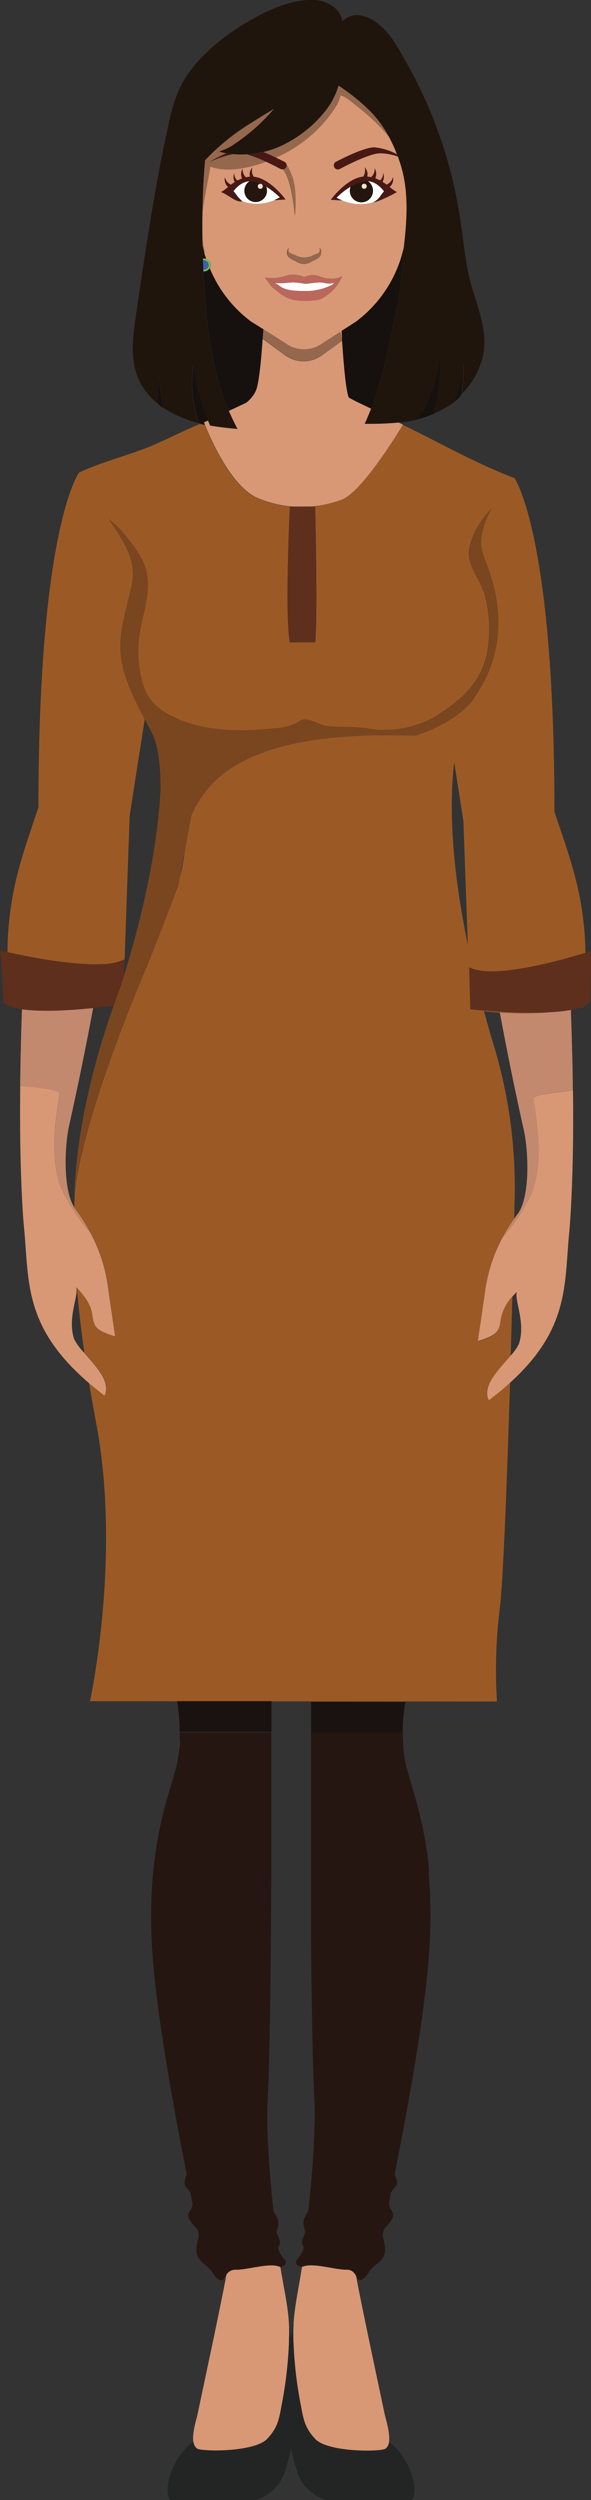 <svg xmlns="http://www.w3.org/2000/svg" viewBox="0 0 145.86 616.12"><rect x="0" y="0" width="145.86" height="616.12" fill="#333333" stroke="none"/><defs><style>.cls-1{fill:none;}.cls-2{fill:#9b5a25;}.cls-3{fill:#d89875;}.cls-4{fill:#f69977;}.cls-5{fill:#c3896e;}.cls-6{fill:#232525;}.cls-7{fill:#34516d;}.cls-8{fill:#5e2f1d;}.cls-9{fill:#fff;}.cls-10{fill:#16110e;}.cls-11{fill:#95684e;}.cls-12{fill:#71bf57;}.cls-13{fill:#405eaa;}.cls-14{fill:#23160e;}.cls-15{fill:#481815;}.cls-16{fill:#1f150c;}.cls-17{fill:#bb675c;}.cls-18{fill:#f1dfd0;}.cls-19{fill:#2a4462;}.cls-20{fill:#7a4620;}.cls-21{fill:#261611;}.cls-22{fill:#1a1210;}</style></defs><title>Bandi</title><g id="Layer_2" data-name="Layer 2"><g id="Bandi"><path class="cls-1" d="M28,247.85c-.48.07-1,.13-1.64.2l-3.37.38q-2.72,14.46-5.9,28.84C16,282.41,15.54,293,18.3,297.51c0-1,.07-2.09.11-3.13,0,.45,0,.73,0,.83C18.38,287.74,20.06,270.47,28,247.85Z"/><path class="cls-1" d="M112.1,187.76c-1.14,9.36-1,23.82,3.37,45l-1.1-30.56Z"/><path class="cls-1" d="M39.6,194.9c.19-8-1.18-12.17-1.88-13.76-.65-1.29-1.32-2.57-2-3.85L32,201l-1.23,34.05-.05,1.36-.15,4C37.18,219.08,39.14,203.94,39.6,194.9Z"/><path class="cls-1" d="M121.58,256.72A121.06,121.06,0,0,1,127,294.49c0,1.72-.07,3.69-.11,5.87l0,0c.08-.11.16-.21.23-.32l.2-.28.4-.54c3.11-4.17,2.7-15.39,1.51-20.72-2.16-9.61-4.11-19.26-5.92-28.93-1.5-.1-2.82-.23-3.92-.36C120.1,251.62,120.81,254.13,121.58,256.72Z"/><path class="cls-1" d="M128.08,331.18c1.69-5.2-1.09-10.48-.55-12.75,0,0-.47.44-1.09,1.16-.12,4.62-.25,9.5-.4,14.46A11.52,11.52,0,0,0,128.08,331.18Z"/><path class="cls-1" d="M18.29,330a14.09,14.09,0,0,0,2.5,3.4c-.77-5.38-1.41-10.74-1.85-16l-.1-.1C19.38,319.52,16.6,324.79,18.29,330Z"/><path class="cls-2" d="M120.78,341c1-2.14,3.45-4.78,5.26-6.9.15-5,.28-9.84.4-14.46a11.58,11.58,0,0,0-2.82,5.36c-.42,3.16-.72,4-5.3,5.45l-.39.13s.55-3.5,1.86-12.68a39,39,0,0,1,4.35-13l0,0c.13-.25.26-.47.4-.7s.17-.32.26-.47c.26-.45.52-.88.77-1.29l.08-.13.38-.59.14-.21.33-.49.18-.26.25-.36c0-2.18.08-4.15.11-5.87a121.06,121.06,0,0,0-5.44-37.77c-.77-2.59-1.48-5.1-2.15-7.55,1.1.13,2.42.26,3.92.36a77.8,77.8,0,0,0,13.4-.14,111.25,111.25,0,0,1-13.45-.1c-1.47-.09-2.8-.19-3.91-.28-2-.17-3.34-.32-3.34-.32l-.28-10.31a6.91,6.91,0,0,0,1,.41,15.1,15.1,0,0,0,4.69.58c5.82,0,13.66-1.91,18.85-3.35,1.76-.49,3.21-.93,4.17-1.23-.28-14.92-4.2-24.19-7.67-34.83,0-64-8.56-80.12-9.87-82.21,0,0,0,0,0,0l0,0-.1,0-.08-.13h0l-.09.07-.29-.12h0l-.85-.33.19.07c-9.36-3.7-17.41-8.36-26.36-12.66,0,0-9.7,16.33-15,18.46a28.09,28.09,0,0,1-21-.45c-6.53-2.91-11.67-15-12.83-17.93l-1.24-.29c-3.41,1.47-6.77,3.08-10.15,4.63-6.33,2.91-13.27,4.36-19.65,7.36h0l-.05.07s-.06.09-.09.16c-1.32,2.08-9.88,18.18-9.88,82.21C6,209.66,2,219.12,1.84,234.65c1.05.24,2.48.55,4.16.88,5.35,1.06,13.19,2.33,19,2.08a14.25,14.25,0,0,0,5.75-1.17l.05-1.36L32,201l3.72-23.74c-1.17-2.24-2.32-4.5-3.32-6.8l-.43-1-.3-.78c-.15-.39-.29-.78-.43-1.17l-.24-.71c-.18-.55-.35-1.11-.5-1.67a1.66,1.66,0,0,1-.06-.21,21.82,21.82,0,0,1-.62-3.53c-.58-6.13,1.57-11.41,2.79-17.69a10.14,10.14,0,0,0,.16-1.2c0-.1,0-.19,0-.28,0-.3,0-.59,0-.88,0-.13,0-.26,0-.39s0-.5-.06-.76,0-.27,0-.41l-.12-.72-.09-.41c-.06-.23-.12-.47-.19-.71s-.07-.25-.11-.38-.16-.5-.25-.74l-.12-.34c-.11-.27-.23-.55-.35-.82a2.29,2.29,0,0,0-.1-.23,29.23,29.23,0,0,0-1.7-3.16l-.06-.11-.59-.93-.06-.1c-.72-1.1-1.46-2.18-2.17-3.25l0,0h0a29.12,29.12,0,0,1,3.29,3.08c2.63,3.24,5.51,6.46,6.2,10.71s-.63,8.42-1.47,12.49a28.88,28.88,0,0,0,.43,14.42,12.21,12.21,0,0,0,1.39,3.1c1.74,2.72,4.47,4.35,7.77,5.71,7.32,3,15.81,2.92,23.55,2.08a13.86,13.86,0,0,0,5.78-1.59,3.48,3.48,0,0,1,1.18-.57c1.45-.24,4.22,1.42,5.86,1.63,2.55.31,5.13.12,7.69.33,1.53.12,3.06.34,4.6.58h0a26.06,26.06,0,0,0,14.18-3.14h0c.89-.61,1.83-1.2,2.79-1.86l.13-.09c5-3.51,8.63-7.38,10-13.62a31.92,31.92,0,0,0-.5-14.35c-1-4-4.77-7.48-3.79-11.89a19.18,19.18,0,0,1,3.25-6.95,28.44,28.44,0,0,1,2.17-2.62v0a23.92,23.92,0,0,0-1.42,3.09c-.08.2-.17.4-.24.6a14.87,14.87,0,0,0-.89,3.88,9.15,9.15,0,0,0,.12,2.45c0,.19.09.38.14.57a25,25,0,0,0,.94,2.68c3.47,8.87,4.33,18.17.56,27.12a42.28,42.28,0,0,1-4.39,7.54,26,26,0,0,1-5.65,4.48c-.63.38-1.26.73-1.86,1l0,0A25.42,25.42,0,0,1,103,181.1l-.14.05h0l-.3.1c.69.06,1.38.11,2.07.13-16.23-.61-38.79-.29-50.94,10.5a26.57,26.57,0,0,0-6.5,9.2l-1.57,8.51c-.25,2.1-.62,4.2-1.07,6.29l.56-3.52L44,218.25s-5.89,15.45-7.34,18.87c-15.85,37.44-17.95,53.53-18.23,57.26,0,1-.08,2.09-.11,3.13.11.17.2.34.31.49l.4.54.19.27.24.33.27.39.18.27.33.48a1.64,1.64,0,0,0,.14.22c.13.19.25.39.38.59l.08.13c.25.4.51.83.77,1.28l.27.48c.13.23.26.45.39.7l0,0a38.9,38.9,0,0,1,4.35,13c1.31,9.18,1.86,12.67,1.86,12.67l-.38-.12c-4.59-1.48-4.89-2.29-5.31-5.46-.39-2.94-3.25-5.87-3.81-6.41.44,5.31,1.08,10.67,1.85,16,1.75,2,3.91,4.4,4.8,6.37,1.25,2.72.16,4.15.16,4.15-1.37-1-2.63-2.06-3.81-3.07.56,3.36,1.16,6.72,1.79,10.1,6.21,33-1.56,68.35-1.56,68.35l100.44.08a122.86,122.86,0,0,1,.64-22.45c.86-6.26,1.83-31.44,2.59-56.14-1.56,1.41-3.29,2.85-5.22,4.31C120.62,345.1,119.54,343.68,120.78,341Zm-43-182.69H71.53c-1.29-6.46,0-33.43,0-33.43h6.26C78.45,155.25,77.79,158.26,77.79,158.26Zm34.31,29.5,2.27,14.45,1.1,30.56C111.05,211.58,111,197.12,112.1,187.76Z"/><path class="cls-3" d="M131.73,270.53c-.35.92,3.68,16.11-1.31,25.14a62.17,62.17,0,0,1-3.54,5.74,30.79,30.79,0,0,1-2.74,3.42,39,39,0,0,0-4.35,13c-1.31,9.18-1.86,12.68-1.86,12.68l.39-.13c4.58-1.48,4.88-2.29,5.3-5.45a11.58,11.58,0,0,1,2.82-5.36c.62-.72,1.09-1.16,1.09-1.16-.54,2.27,2.24,7.55.55,12.75a11.52,11.52,0,0,1-2,2.87c-1.81,2.12-4.29,4.76-5.26,6.9-1.24,2.73-.16,4.15-.16,4.15,1.93-1.46,3.66-2.9,5.22-4.31,14.64-13.26,13.36-24.11,14.59-36.86.21-2.25.35-4.5.47-6.74.68-13.23.6-26.51.26-39.75.1,3.76.17,7.51.21,11.27C139.11,269,132,269.76,131.73,270.53Z"/><path class="cls-4" d="M126.66,300.72c.08-.13.17-.24.25-.36l0,0,0,0Z"/><path class="cls-5" d="M123.35,249.53c1.81,9.67,3.76,19.32,5.92,28.93,1.19,5.33,1.6,16.55-1.51,20.72l-.4.54-.2.28c-.07.11-.15.21-.23.32l0,0c-.08.12-.17.23-.25.36l-.18.26-.33.49-.14.21-.38.59-.08.13c-.25.41-.51.84-.77,1.29-.09.15-.18.31-.26.47s-.27.45-.4.7l0,0a30.79,30.79,0,0,0,2.74-3.42,62.17,62.17,0,0,0,3.54-5.74c5-9,1-24.22,1.31-25.14.3-.77,7.38-1.58,9.64-1.82,0-3.76-.11-7.51-.21-11.27q-.09-3.85-.24-7.72l0-.83a39.15,39.15,0,0,1-4.14.5A77.8,77.8,0,0,1,123.35,249.53Z"/><path class="cls-2" d="M143.88,248.18s0-.08,0-.11c-.26.1-.54.21-.84.3Z"/><path class="cls-6" d="M71.2,571.12h0Z"/><path class="cls-4" d="M44.34,428.69c0,1.23-.14,2.55-.32,3.9a24.56,24.56,0,0,1-.48,2.49,24.56,24.56,0,0,0,.48-2.49C44.2,431.24,44.3,429.92,44.34,428.69Z"/><path class="cls-3" d="M48.64,603.44c1.23.8,14.29.91,17.36-2.44,2.68-2.91,2.87-4.9,3.59-8.68a99.17,99.17,0,0,0,1.72-14.87c0-.81,0-1.63.07-2.44,0-1,0-2.07-.12-3.12l-.06-.75h0c-.4-4.16-1.37-8.36-2-12.46l-.08,0c-2.38-1.2-7.85.67-10.91.67a2.54,2.54,0,0,0-2.34,1.27c-1.26,7-5.59,27.1-7.08,34.22-.24,1.16-1.38,4.62-1.09,6.86A2.31,2.31,0,0,0,48.64,603.44Z"/><path class="cls-6" d="M95.12,603.44c-1.22.8-14.29.91-17.36-2.44-2.67-2.91-2.86-4.9-3.59-8.68a99.17,99.17,0,0,1-1.72-14.87c0-.81,0-1.63-.06-2.44s0-1.65.07-2.48c-.15,1-.36,2.26-.57,3.49-.26-1.57-.52-3.2-.63-4.13.08,1.05.13,2.08.12,3.12,0,.81,0,1.63-.07,2.44a99.17,99.17,0,0,1-1.72,14.87c-.72,3.78-.91,5.77-3.59,8.68-3.07,3.35-16.13,3.24-17.36,2.44a2.31,2.31,0,0,1-.89-1.72,13.92,13.92,0,0,0-2.3,2.06,17.42,17.42,0,0,0-3.93,8.2c-.2,1-.36,3.12.47,4.14H63a10.6,10.6,0,0,0,7.28-6.9l0-.07a43.1,43.1,0,0,0,1.54-5.75,44.67,44.67,0,0,0,1.54,5.75l0,.07a10.64,10.64,0,0,0,7.28,6.9h21c.84-1,.67-3.09.48-4.14a17.44,17.44,0,0,0-3.94-8.2,13.92,13.92,0,0,0-2.3-2.06A2.27,2.27,0,0,1,95.12,603.44Z"/><path class="cls-4" d="M76.29,544.53v0h0Z"/><path class="cls-3" d="M85.51,559.37c-3.06,0-8.54-1.87-10.92-.67l-.07,0c-.66,4.56-1.78,9.24-2.06,13.86,0,.83-.08,1.65-.07,2.48s0,1.63.06,2.44a99.17,99.17,0,0,0,1.72,14.87c.73,3.78.92,5.77,3.59,8.68,3.07,3.35,16.14,3.24,17.36,2.44a2.27,2.27,0,0,0,.89-1.72c.3-2.24-.85-5.7-1.09-6.86-1.49-7.12-5.81-27.23-7.08-34.22A2.52,2.52,0,0,0,85.51,559.37Z"/><path class="cls-4" d="M77.73,517.85c.1,2.08.09,4.18,0,6.26v0C77.82,522,77.83,519.93,77.73,517.85Z"/><path class="cls-7" d="M126.44,117.47h0l-.65-.25-.19-.07Z"/><path class="cls-3" d="M25.59,339.77c-.89-2-3.05-4.35-4.8-6.37a14.09,14.09,0,0,1-2.5-3.4c-1.69-5.21,1.09-10.48.55-12.75l.1.1c.56.54,3.42,3.47,3.81,6.41.42,3.17.72,4,5.31,5.46l.38.12s-.55-3.49-1.86-12.67a38.9,38.9,0,0,0-4.35-13,35.35,35.35,0,0,1-3.95-5.23c-.72-1.12-1.5-2.42-2.33-3.93-5-9-1-24.22-1.31-25.14S7.26,267.77,5,267.53c0-3.76.11-7.52.21-11.27-.34,13.24-.42,26.51.26,39.74.12,2.25.26,4.5.48,6.75,1.26,13.14-.14,24.27,16,38.1,1.18,1,2.44,2,3.81,3.07C25.75,343.92,26.84,342.49,25.59,339.77Z"/><path class="cls-5" d="M14.64,269.35c.35.92-3.68,16.11,1.31,25.14.83,1.51,1.61,2.81,2.33,3.93a35.35,35.35,0,0,0,3.95,5.23l0,0c-.13-.25-.26-.47-.39-.7l-.27-.48c-.26-.45-.52-.88-.77-1.28l-.08-.13c-.13-.2-.25-.4-.38-.59a1.64,1.64,0,0,1-.14-.22l-.33-.48-.18-.27-.27-.39-.24-.33-.19-.27-.4-.54c-.11-.15-.2-.32-.31-.49-2.76-4.49-2.35-15.1-1.19-20.24q3.21-14.37,5.9-28.84c-5.43.56-12.7,1-17.56.26q-.15,3.8-.24,7.57c-.1,3.75-.16,7.51-.21,11.27C7.26,267.77,14.34,268.58,14.64,269.35Z"/><path class="cls-2" d="M28,247.84l-1.65.21c.61-.07,1.16-.13,1.64-.2Z"/><path class="cls-8" d="M23,248.43l3.37-.38,1.65-.21q.84-2.42,1.79-4.89l.76-2.46v0l.15-4A14.25,14.25,0,0,1,25,237.61c-5.79.25-13.63-1-19-2.08-1.68-.33-3.11-.64-4.16-.88L0,234.22S.47,237.56.87,247c.86.87,2.5,1.42,4.58,1.74C10.31,249.46,17.58,249,23,248.43Zm-15.4-8.91h0l0,.06Z"/><path class="cls-9" d="M7.61,239.52l0,.06,0-.06Z"/><path class="cls-8" d="M145.81,234.38l-1.3.41c-1,.3-2.41.74-4.17,1.23-5.19,1.44-13,3.31-18.85,3.35a15.1,15.1,0,0,1-4.69-.58,6.91,6.91,0,0,1-1-.41l.28,10.31s1.29.15,3.34.32c1.11.09,2.44.19,3.91.28a111.25,111.25,0,0,0,13.45.1,39.15,39.15,0,0,0,4.14-.5,20.8,20.8,0,0,0,2.16-.52c.3-.09.58-.2.84-.3a5.33,5.33,0,0,0,1.72-1.06C146,237.62,145.81,234.38,145.81,234.38Zm-6.64,6.33,0,0,0-.06Z"/><path class="cls-9" d="M139.17,240.71h0l0,.06Z"/><path class="cls-10" d="M38.94,99.54a14.52,14.52,0,0,0,1.52,1.11,39.81,39.81,0,0,1-1.23-8.46Q39,95.87,38.94,99.54Z"/><path class="cls-10" d="M87.8,79.28l-3.54,2.27c0,.73.09,1.47.14,2.23l0,.16,0,0c.39,6,1,12.5,1.67,14L88,99l3.59,1.75a118.26,118.26,0,0,0,4.71-17.33c.56-2.56,1.11-5.12,1.67-7.68.92-4.25,1-8.52,1.48-12.84L99.64,61A31.21,31.21,0,0,1,87.8,79.28Z"/><path class="cls-10" d="M108.64,87a33.64,33.64,0,0,1-5.52,16.35,31.61,31.61,0,0,1-4.57.78l.09,0A28,28,0,0,0,107,102,48.43,48.43,0,0,0,108.64,87Z"/><path class="cls-10" d="M112.21,98.69A24.08,24.08,0,0,1,108,101.5c-.35.19-.7.36-1.06.52,6.73-3.13,7-5,7-5,.22-2.5.37-5,.51-7.52A42.64,42.64,0,0,1,112.21,98.69Z"/><path class="cls-10" d="M63.2,96.08c.73-1.94,1.26-7.53,1.61-12.72L65,81.13,62,79.27A31.13,31.13,0,0,1,51.73,66.1a1.58,1.58,0,0,1-1.3.8l-.21,0c.05.92.09,1.84.14,2.76.58,10.8,1.94,21.64,6.11,31.54l4.26-2A7.76,7.76,0,0,0,63.2,96.08Z"/><path class="cls-10" d="M50.88,63.81c-.11-.34-.21-.7-.31-1.05,0,0,0,.06,0,.09a2.86,2.86,0,0,0-.07-.28c-.16-.56-.31-1.13-.43-1.71,0-.11,0-.23-.07-.34l0-.11c0,1.11.07,2.23.11,3.34l.2,0A1.62,1.62,0,0,1,50.88,63.81Z"/><path class="cls-10" d="M50.36,104l1-.43,0,0a54.71,54.71,0,0,1-3.66-13.39,30,30,0,0,0,1.44,14.12c-.38-.1-.76-.19-1.13-.3.45.14.93.26,1.42.39l1.24.29C50.44,104.22,50.36,104,50.36,104Z"/><path class="cls-3" d="M98.53,104.12a81.16,81.16,0,0,1-8.54.32c.53-1.13,1-2.27,1.46-3.42l.12-.32L88,99l-1.9-1c-.71-1.48-1.28-8-1.67-14l-4.9,3.52a7.75,7.75,0,0,1-9.21,0l-5.49-4v-.09c-.35,5.19-.88,10.78-1.61,12.72a7.76,7.76,0,0,1-2.47,3.13l-4.26,2c.05.11.09.22.14.34.6,1.39,1.25,2.77,2,4.12-2.25-.2-4.51-.44-6.74-.83-.18-.41-.36-.83-.53-1.25l-1,.43s.08.23.24.64c1.16,2.91,6.3,15,12.83,17.93a28.09,28.09,0,0,0,21,.45c5.28-2.13,15-18.43,15-18.46h0l-.79-.39-.09,0Z"/><path class="cls-11" d="M84.4,83.78l-.47-2-4.36,2.8a7.75,7.75,0,0,1-9.21,0L65,81.14h0l-.15,2.23v.09l5.49,4a7.75,7.75,0,0,0,9.21,0L84.41,84l0,0Z"/><path class="cls-3" d="M50.88,63.81A1.59,1.59,0,0,1,52,65.24a1.56,1.56,0,0,1-.22.86A31.13,31.13,0,0,0,62,79.27L65,81.13h0l5.4,3.44a7.75,7.75,0,0,0,9.21,0l4.36-2.8.47,2c-.05-.76-.09-1.5-.14-2.23l3.54-2.27A31.21,31.21,0,0,0,99.64,61c.76-6.55,1.23-13.1-.49-19.43-.13-.44-.25-.88-.39-1.31s-.38-1.15-.59-1.71a13.48,13.48,0,0,0-4.42-.81c-2.52.08-7.85,2.78-9.87,3.86a1,1,0,0,1-1.32-.33,1,1,0,0,1-.17-.53,1,1,0,0,1,.54-.88c2.06-1.07,6.92-3.47,9.37-3.56A14.6,14.6,0,0,1,97.94,38a37.19,37.19,0,0,0-2-4.36c-1-1.15-2-2.27-3.09-3.33a57,57,0,0,0-4.37-3.85c-1.31-1-2.84-2.48-4.43-3a11.37,11.37,0,0,1-.85,2.3c-.43.69-.86,1.38-1.33,2a31.67,31.67,0,0,1-3.21,3.82,33.44,33.44,0,0,1-7.85,5.93c-.83.45-1.75.9-2.71,1.34.81.39,1.54.75,2.07,1a1,1,0,0,1,.48.56h0a15.82,15.82,0,0,1,1.65,3.69c.48,1.87.82,4.15.48,9.07,0,0-.67-8.7-2.93-11.38l-.1-.12a1.08,1.08,0,0,1-.58-.09c-.8-.43-2.11-1.1-3.57-1.77-4.52,1.68-9.77,2.66-13.81,1.14-.62,4-1.54,7.68-1.94,11.58q0,3.07,0,6.15c.19,1.38.45,2.78.63,4C50.67,63.11,50.77,63.47,50.88,63.81ZM89.67,43.53a2.86,2.86,0,0,0,.35-2.3,2.51,2.51,0,0,1,.58,2.29,8.44,8.44,0,0,1,1,.13,2.64,2.64,0,0,0,.85-2.17,2.75,2.75,0,0,1,.13,2.45,8.55,8.55,0,0,1,1.19.52,1.84,1.84,0,0,0,.44-.48,2.2,2.2,0,0,0,.34-1.37,2.63,2.63,0,0,1,.12,1.52,2.48,2.48,0,0,1-.27.7c.34.22.66.45,1,.68A2.67,2.67,0,0,0,97,43.62a2.71,2.71,0,0,1-.24,1.71,2.41,2.41,0,0,1-.6.74,11.32,11.32,0,0,0,1.8,1.27s-4,2.24-5.83,2.53h0a10.68,10.68,0,0,1-4.79.34,11.94,11.94,0,0,1-2.93-.81l-2.75-.17S85.53,43.92,89.67,43.53ZM81.51,68.66a4.56,4.56,0,0,0,2.92-.58h0a10.53,10.53,0,0,1-2.15,3.33l-.36.35-.36.32a14.4,14.4,0,0,1-1.32,1,4.7,4.7,0,0,1-1.8.84l-.14,0c-.48.07-1.93.19-1.93.19a14.55,14.55,0,0,1-4.25-.29,7.27,7.27,0,0,1-1.89-.76,10,10,0,0,1-1.44-1c-.2-.18-.42-.35-.62-.51l-1-.78c-.29-.23-1.79-2.37-1.79-2.37a10.6,10.6,0,0,0,5-.39,6.15,6.15,0,0,1,4.48.21l.17.09A5,5,0,0,1,78.64,68a9.83,9.83,0,0,0,1.72.56A11,11,0,0,0,81.51,68.66ZM70.89,61.89v-.06s0,0,0-.07a1,1,0,0,1,.32-.54l.11-.11c-.27.46-.44,1.26,1.22,1.64a5.32,5.32,0,0,0,2,.69,2.07,2.07,0,0,0,.35,0h.34a2.07,2.07,0,0,0,.35,0,5.32,5.32,0,0,0,2-.69c1.66-.38,1.49-1.18,1.22-1.64l.11.11a1,1,0,0,1,.32.54.19.19,0,0,0,0,.07v.06a1.11,1.11,0,0,1,0,.19,2.28,2.28,0,0,1,0,.44,2.48,2.48,0,0,1-.19.51c-.36.73-2,1.36-2,1.36a3.54,3.54,0,0,1-2,.67,3.7,3.7,0,0,1-2-.67s-1.61-.63-2-1.36a2.48,2.48,0,0,1-.19-.51,2.28,2.28,0,0,1,0-.44A1.11,1.11,0,0,1,70.89,61.89ZM55.74,45.34a2.59,2.59,0,0,1-.24-1.67A2.64,2.64,0,0,0,57,45.51c.3-.23.61-.45.94-.67a2.34,2.34,0,0,1-.26-.68,2.53,2.53,0,0,1,.12-1.49A2.13,2.13,0,0,0,58.16,44a2,2,0,0,0,.44.48A7.69,7.69,0,0,1,59.76,44a2.63,2.63,0,0,1,.13-2.38,2.6,2.6,0,0,0,.82,2.12,8.09,8.09,0,0,1,1-.14,2.42,2.42,0,0,1,.57-2.23,2.75,2.75,0,0,0,.34,2.24c4,.38,7.84,5.56,7.84,5.56l-2.69.18h0a12.21,12.21,0,0,1-2.86.79,10.48,10.48,0,0,1-4.68-.33,3.26,3.26,0,0,1-.44-.15c-1.83.17-3.12-1.51-5.24-2.33a10.76,10.76,0,0,0,1.75-1.24A2.28,2.28,0,0,1,55.74,45.34Z"/><path class="cls-3" d="M83.25,69.09l1.18-1-1.24,1-.65.54h0A6.74,6.74,0,0,0,83.25,69.09Z"/><path class="cls-3" d="M50,60.39v0l0,.11Z"/><polygon class="cls-3" points="67.65 69.66 65.36 68.42 67.64 69.66 67.65 69.66"/><path class="cls-11" d="M70.82,37.53a33.44,33.44,0,0,0,7.85-5.93,31.67,31.67,0,0,0,3.21-3.82c.47-.66.9-1.35,1.33-2a11.37,11.37,0,0,0,.85-2.3c1.59.56,3.12,2,4.43,3a57,57,0,0,1,4.37,3.85c1.08,1.06,2.1,2.18,3.09,3.33a29.09,29.09,0,0,0-4.17-5.87,48.66,48.66,0,0,0-8.22-6.69,18,18,0,0,1-3.4,6.44,30.11,30.11,0,0,1-11.6,8.78A24.05,24.05,0,0,1,65,37.47c1.09.43,2.19.93,3.16,1.4C69.07,38.43,70,38,70.82,37.53Z"/><path class="cls-11" d="M65.66,39.87A31.68,31.68,0,0,0,60.91,38,20.54,20.54,0,0,1,57.4,38a26.23,26.23,0,0,0-5.81,2,42,42,0,0,1,4.24-2.2c-.57-.11-1.14-.25-1.7-.41a12.1,12.1,0,0,0,3.95-1.93,47.49,47.49,0,0,0,9.54-8.52h0l.17-.18h0q-2,1.18-4,2.43l-1.78,1.12a55.55,55.55,0,0,0-11.39,9.2c-.41,4.38-.6,8.77-.64,13.16.4-3.9,1.32-7.59,1.94-11.58C55.89,42.53,61.14,41.55,65.66,39.87Z"/><path class="cls-11" d="M50.08,60.86c.12.58.27,1.15.43,1.71a2.86,2.86,0,0,1,.07.28s0-.06,0-.09c-.18-1.24-.44-2.64-.63-4,0,.55,0,1.1,0,1.65l0,.13C50,60.63,50.05,60.75,50.08,60.86Z"/><path class="cls-12" d="M51.73,66.1a1.56,1.56,0,0,0,.22-.86,1.59,1.59,0,0,0-1.07-1.43,1.62,1.62,0,0,0-.59-.09l-.2,0c0,.15,0,.29,0,.43l.2,0a1.1,1.1,0,0,1,.78.26,1.15,1.15,0,0,1,.42.84.69.69,0,0,1,0,.25,1.14,1.14,0,0,1-1.08.95.74.74,0,0,1-.21,0c0,.15,0,.29,0,.43l.21,0A1.58,1.58,0,0,0,51.73,66.1Z"/><path class="cls-13" d="M51.49,65.51a.69.69,0,0,0,0-.25,1.15,1.15,0,0,0-.42-.84,1.1,1.1,0,0,0-.78-.26l-.2,0,.09,2.27a.74.74,0,0,0,.21,0A1.14,1.14,0,0,0,51.49,65.51Z"/><path class="cls-9" d="M69.1,48.68A18.09,18.09,0,0,0,65.7,46a3,3,0,0,1,.19,1,2.79,2.79,0,1,1-4.32-2.33c-2.34.11-3.94,2.45-3.94,2.45a14.2,14.2,0,0,1,1,1.29,13.87,13.87,0,0,0,1.19,1.23h0a3.26,3.26,0,0,0,.44.15,10.48,10.48,0,0,0,4.68.33,12.21,12.21,0,0,0,2.86-.79h0Z"/><path class="cls-14" d="M60.31,47a2.79,2.79,0,0,0,5.58,0,3,3,0,0,0-.19-1c-.33-.19-.67-.38-1-.55a.63.63,0,1,1-.36-.16,8.13,8.13,0,0,0-2.08-.61,3.7,3.7,0,0,0-.66,0A2.79,2.79,0,0,0,60.31,47Z"/><path class="cls-15" d="M59.81,49.63h0a13.87,13.87,0,0,1-1.19-1.23,14.2,14.2,0,0,0-1-1.29s1.6-2.34,3.94-2.45a3.7,3.7,0,0,1,.66,0,8.13,8.13,0,0,1,2.08.61h.09a.52.52,0,0,1,.27.15c.36.17.7.36,1,.55a18.09,18.09,0,0,1,3.4,2.68l-1.31.64h0l2.69-.18s-3.8-5.18-7.84-5.56a2.75,2.75,0,0,1-.34-2.24,2.42,2.42,0,0,0-.57,2.23,8.09,8.09,0,0,0-1,.14,2.6,2.6,0,0,1-.82-2.12A2.63,2.63,0,0,0,59.76,44a7.69,7.69,0,0,0-1.16.52,2,2,0,0,1-.44-.48,2.13,2.13,0,0,1-.32-1.34,2.53,2.53,0,0,0-.12,1.49,2.34,2.34,0,0,0,.26.68c-.33.22-.64.44-.94.67a2.64,2.64,0,0,1-1.54-1.84,2.59,2.59,0,0,0,.24,1.67,2.28,2.28,0,0,0,.58.72,10.76,10.76,0,0,1-1.75,1.24C56.69,48.12,58,49.8,59.81,49.63Z"/><path class="cls-11" d="M70.55,41.31a1,1,0,0,1-.74.42l.1.12c2.26,2.68,2.93,11.38,2.93,11.38.34-4.92,0-7.2-.48-9.07a15.82,15.82,0,0,0-1.65-3.69h0a1.13,1.13,0,0,1,0,.32A.94.94,0,0,1,70.55,41.31Z"/><path class="cls-9" d="M93.78,48.47a13.68,13.68,0,0,1,1-1.33s-1.63-2.39-4-2.51A2.85,2.85,0,1,1,86.34,47a2.79,2.79,0,0,1,.19-1,18.08,18.08,0,0,0-3.48,2.74l1.34.65a11.94,11.94,0,0,0,2.93.81,10.68,10.68,0,0,0,4.79-.34h0A4.73,4.73,0,0,0,93.78,48.47Z"/><path class="cls-14" d="M89.2,49.87a2.85,2.85,0,0,0,1.56-5.24,3.8,3.8,0,0,0-.67,0A9.63,9.63,0,0,0,86.53,46a2.79,2.79,0,0,0-.19,1A2.85,2.85,0,0,0,89.2,49.87Zm.07-4.12a.63.63,0,1,1,.45.76A.64.64,0,0,1,89.27,45.75Z"/><path class="cls-15" d="M83.05,48.75A18.08,18.08,0,0,1,86.53,46a9.63,9.63,0,0,1,3.56-1.35,3.8,3.8,0,0,1,.67,0c2.41.12,4,2.51,4,2.51a13.68,13.68,0,0,0-1,1.33,4.73,4.73,0,0,1-1.67,1.4h0c1.82-.29,5.83-2.53,5.83-2.53a11.32,11.32,0,0,1-1.8-1.27,2.41,2.41,0,0,0,.6-.74A2.71,2.71,0,0,0,97,43.62,2.67,2.67,0,0,1,95.4,45.5c-.3-.23-.62-.46-1-.68a2.48,2.48,0,0,0,.27-.7,2.63,2.63,0,0,0-.12-1.52A2.2,2.2,0,0,1,94.25,44a1.84,1.84,0,0,1-.44.48,8.55,8.55,0,0,0-1.19-.52,2.75,2.75,0,0,0-.13-2.45,2.64,2.64,0,0,1-.85,2.17,8.44,8.44,0,0,0-1-.13A2.51,2.51,0,0,0,90,41.23a2.86,2.86,0,0,1-.35,2.3c-4.14.39-8,5.7-8,5.7l2.75.17Z"/><path class="cls-15" d="M82.93,39.9a1,1,0,0,0-.54.88,1,1,0,0,0,.17.53,1,1,0,0,0,1.32.33c2-1.08,7.35-3.78,9.87-3.86a13.48,13.48,0,0,1,4.42.81c-.07-.19-.15-.38-.23-.57a14.6,14.6,0,0,0-5.64-1.68C89.85,36.43,85,38.83,82.93,39.9Z"/><path class="cls-15" d="M69.23,41.64a1.08,1.08,0,0,0,.58.09,1,1,0,0,0,.74-.42.94.94,0,0,0,.16-.53,1.13,1.13,0,0,0,0-.32,1,1,0,0,0-.48-.56c-.53-.28-1.26-.64-2.07-1-1-.47-2.07-1-3.16-1.4a23,23,0,0,1-4,.57,31.68,31.68,0,0,1,4.75,1.83C67.12,40.54,68.43,41.21,69.23,41.64Z"/><path class="cls-15" d="M57.4,38c-.53-.06-1-.13-1.57-.23a42,42,0,0,0-4.24,2.2A26.23,26.23,0,0,1,57.4,38Z"/><path class="cls-16" d="M47.63,90.13a54.71,54.71,0,0,0,3.66,13.39l0,0c.17.42.35.84.53,1.25,2.23.39,4.49.63,6.74.83-.72-1.35-1.37-2.73-2-4.12,0-.12-.09-.23-.14-.34-4.17-9.9-5.53-20.74-6.11-31.54,0-.92-.09-1.84-.14-2.76,0-.14,0-.28,0-.43l-.09-2.27c0-.14,0-.28,0-.43,0-1.11-.08-2.23-.11-3.34v0c0-.55,0-1.1,0-1.65q-.06-3.08,0-6.15c0-4.39.23-8.78.64-13.16a55.55,55.55,0,0,1,11.39-9.2l1.78-1.12q2-1.24,4-2.43h0l-.17.18h0a47.49,47.49,0,0,1-9.54,8.52,12.1,12.1,0,0,1-3.95,1.93c.56.16,1.13.3,1.7.41s1,.17,1.57.23a20.54,20.54,0,0,0,3.51.09,23,23,0,0,0,4-.57,24.05,24.05,0,0,0,3.61-1.15,30.11,30.11,0,0,0,11.6-8.78,18,18,0,0,0,3.4-6.44,48.66,48.66,0,0,1,8.22,6.69A29.09,29.09,0,0,1,96,33.66a37.19,37.19,0,0,1,2,4.36c.08.19.16.38.23.57.21.56.4,1.13.59,1.71s.26.87.39,1.31c1.72,6.33,1.25,12.88.49,19.43l-.21,1.81c-.53,4.32-.56,8.59-1.48,12.84-.56,2.56-1.11,5.12-1.67,7.68a118.26,118.26,0,0,1-4.71,17.33l-.12.32c-.45,1.15-.93,2.29-1.46,3.42a81.16,81.16,0,0,0,8.54-.32h0a31.61,31.61,0,0,0,4.57-.78A33.64,33.64,0,0,0,108.64,87,48.43,48.43,0,0,1,107,102c.36-.16.71-.33,1.06-.52a24.08,24.08,0,0,0,4.18-2.81,42.64,42.64,0,0,0,2.3-9.17c-.14,2.5-.29,5-.51,7.52a19.48,19.48,0,0,0,5.08-8.92c1.7-7-2-13.72-3.43-20.41-1.13-5.21-1.5-10.53-2.43-15.77A111.8,111.8,0,0,0,100.7,16.11c-2-3.47-3.86-7.32-7-9.93a10,10,0,0,0-4.5-2.35,5.15,5.15,0,0,0-4.71,1.4C84.07,2.18,80.81.16,77.69,0,71.4-.27,65,3,59.79,6.18c-6.39,4-12.92,9.57-15.89,16.57a45.68,45.68,0,0,0-2.33,8c-3.4,15.48-5.72,31.18-8,46.85-.8,5.41-1.55,11.16.75,16.13a16.34,16.34,0,0,0,4.65,5.77q0-3.67.29-7.35a39.81,39.81,0,0,0,1.23,8.46h0a23.23,23.23,0,0,0,4.22,2.21A30.93,30.93,0,0,0,47.94,104c.37.11.75.2,1.13.3A30,30,0,0,1,47.63,90.13Z"/><path class="cls-9" d="M67.89,69.79l.74.41c1.21,1,2.46,1.56,6.77,1.52A14,14,0,0,0,82,70.17l.32-.31.12-.09.14-.12a4.2,4.2,0,0,1-2.18.15,6.1,6.1,0,0,0-2.25-.14c-.41,0-2.28.25-2.28.25a2.31,2.31,0,0,1-.76,0,25.83,25.83,0,0,0-2.61-.31,20.21,20.21,0,0,0-2.19.17,23.77,23.77,0,0,1-2.38,0l-.24-.13h0Z"/><path class="cls-17" d="M75,68.33l-.17-.09A6.15,6.15,0,0,0,70.38,68a10.6,10.6,0,0,1-5,.39l2.29,1.24.24.13a23.77,23.77,0,0,0,2.38,0,20.21,20.21,0,0,1,2.19-.17,25.83,25.83,0,0,1,2.61.31,2.31,2.31,0,0,0,.76,0s1.87-.25,2.28-.25a6.1,6.1,0,0,1,2.25.14,4.2,4.2,0,0,0,2.18-.15l.65-.54,1.24-1-1.18,1a6.74,6.74,0,0,1-.69.55h0l-.14.12-.12.09-.32.31a14,14,0,0,1-6.56,1.55c-4.31,0-5.56-.52-6.77-1.52l-.74-.41-.25-.13-2.28-1.24s1.5,2.14,1.79,2.37l1,.78c.2.16.42.33.62.51a10,10,0,0,0,1.44,1,7.27,7.27,0,0,0,1.89.76,14.55,14.55,0,0,0,4.25.29s1.45-.12,1.93-.19l.14,0a4.7,4.7,0,0,0,1.8-.84,14.4,14.4,0,0,0,1.32-1l.36-.32.36-.35a10.53,10.53,0,0,0,2.15-3.33h0a4.56,4.56,0,0,1-2.92.58,11,11,0,0,1-1.15-.14A9.83,9.83,0,0,1,78.64,68,5,5,0,0,0,75,68.33Z"/><path class="cls-11" d="M71.11,63c.36.73,2,1.36,2,1.36a3.7,3.7,0,0,0,2,.67,3.54,3.54,0,0,0,2-.67s1.61-.63,2-1.36a2.48,2.48,0,0,0,.19-.51,2.28,2.28,0,0,0,0-.44,1.11,1.11,0,0,0,0-.19v-.06a.19.19,0,0,1,0-.07,1,1,0,0,0-.32-.54l-.11-.11c.27.46.44,1.26-1.22,1.64a5.32,5.32,0,0,1-2,.69,2.07,2.07,0,0,1-.35,0h-.34a2.07,2.07,0,0,1-.35,0,5.32,5.32,0,0,1-2-.69c-1.66-.38-1.49-1.18-1.22-1.64l-.11.11a1,1,0,0,0-.32.54s0,.05,0,.07v.06a1.11,1.11,0,0,0,0,.19,2.28,2.28,0,0,0,0,.44A2.48,2.48,0,0,0,71.11,63Z"/><path class="cls-18" d="M89.72,46.51a.63.63,0,1,0-.45-.76A.64.64,0,0,0,89.72,46.51Z"/><path class="cls-18" d="M63.64,45.75a.62.62,0,1,0,1-.3.52.52,0,0,0-.27-.15h-.09A.62.62,0,0,0,63.64,45.75Z"/><path class="cls-19" d="M44.51,215.87c.45-2.09.82-4.19,1.07-6.29l-.51,2.77Z"/><path class="cls-20" d="M39.6,194.9c-.46,9-2.42,24.18-9,45.57v0L29.82,243q-.95,2.48-1.79,4.89h0c-8,22.62-9.64,39.89-9.65,47.36,0-.1,0-.38,0-.83.28-3.73,2.38-19.82,18.23-57.26C38.09,233.7,44,218.25,44,218.25l1.09-5.9.51-2.77,1.57-8.51a26.57,26.57,0,0,1,6.5-9.2c12.15-10.79,34.71-11.11,50.94-10.5-.69,0-1.38-.07-2.07-.13l.3-.1h0l.14-.05a25.42,25.42,0,0,0,5.68-2.34l0,0c.6-.31,1.23-.66,1.86-1a26,26,0,0,0,5.65-4.48,42.28,42.28,0,0,0,4.39-7.54c3.77-9,2.91-18.25-.56-27.12a25,25,0,0,1-.94-2.68c0-.19-.1-.38-.14-.57a9.15,9.15,0,0,1-.12-2.45,14.87,14.87,0,0,1,.89-3.88c.07-.2.16-.4.24-.6a23.92,23.92,0,0,1,1.42-3.09v0a28.44,28.44,0,0,0-2.17,2.62,19.18,19.18,0,0,0-3.25,6.95c-1,4.41,2.79,7.94,3.79,11.89a31.92,31.92,0,0,1,.5,14.35c-1.38,6.24-5,10.11-10,13.62l-.13.09c-1,.66-1.9,1.25-2.79,1.86h0a26.06,26.06,0,0,1-14.18,3.14h0c-1.54-.24-3.07-.46-4.6-.58-2.56-.21-5.14,0-7.69-.33-1.64-.21-4.41-1.87-5.86-1.63a3.48,3.48,0,0,0-1.18.57,13.86,13.86,0,0,1-5.78,1.59c-7.74.84-16.23.94-23.55-2.08-3.3-1.36-6-3-7.77-5.71a12.21,12.21,0,0,1-1.39-3.1,28.88,28.88,0,0,1-.43-14.42c.84-4.07,2.16-8.29,1.47-12.49s-3.57-7.47-6.2-10.71a29.12,29.12,0,0,0-3.29-3.08h0l0,0C27.5,129,28.24,130,29,131.14l.06.1.59.93.06.11a29.23,29.23,0,0,1,1.7,3.16,2.29,2.29,0,0,1,.1.23c.12.27.24.55.35.82l.12.34c.09.24.17.49.25.74s.08.26.11.38.13.48.19.71l.09.41.12.72c0,.14,0,.28,0,.41s0,.51.06.76,0,.26,0,.39c0,.29,0,.58,0,.88,0,.09,0,.18,0,.28a10.14,10.14,0,0,1-.16,1.2c-1.22,6.28-3.37,11.56-2.79,17.69a21.82,21.82,0,0,0,.62,3.53,1.66,1.66,0,0,0,.06.21c.15.56.32,1.12.5,1.67l.24.71c.14.39.28.78.43,1.17l.3.78.43,1c1,2.3,2.15,4.56,3.32,6.8.67,1.28,1.34,2.56,2,3.85C38.42,182.73,39.79,186.9,39.6,194.9Z"/><path class="cls-8" d="M71.53,124.83s-1.29,27,0,33.43h6.26s.66-3,0-33.43Z"/><path class="cls-21" d="M43.71,419.38h0v.05h0Z"/><path class="cls-21" d="M43.73,419.49h0v.07h0Z"/><path class="cls-21" d="M58.26,559.37c3.06,0,8.53-1.87,10.91-.67l.08,0c.36-.1,1.94-.64,1-1.79s-2-2.78-1.39-3.49,0-1.7-.43-2.82.34-1.25.29-2.78-1.1-2.15-1.25-3.21c-.17-1.57-.33-3.14-.48-4.72,0-.31-.06-.62-.08-.93-.12-1.26-.23-2.53-.33-3.8,0-.44-.06-.88-.1-1.32-.08-1.19-.16-2.38-.22-3.57,0-.44-.06-.89-.08-1.34-.08-1.59-.15-3.19-.19-4.79s-.06-3.14,0-4.72c0-.52,0-1,.06-1.57.14-2.87.27-6.43.38-10.46,0-1.34.07-2.74.1-4.18.07-3.47.14-7.2.19-11.09l0-2c.06-4.6.11-9.4.15-14.24s.06-9.71.08-14.46c0-1.36,0-2.7,0-4,0-2.67,0-5.28,0-7.8V430c0-1.1,0-2.12,0-3.07H44.37v.58c0,.39,0,.79,0,1.21,0,1.23-.14,2.55-.32,3.9a24.56,24.56,0,0,1-.48,2.49c-.22.88-.48,1.83-.78,2.84-.48,1.63-1,3.44-1.61,5.5-.29,1-.58,2.11-.87,3.26a97.41,97.41,0,0,0-1.94,10,105.46,105.46,0,0,0-1,11.24c-.09,2.79-.09,5.79,0,9,.58,15.88,5.08,40.52,8.73,58.91-1.37,3.34.08,2.77.94,4.72.16.8.32,1.57.47,2.33,0,2.23-1.84,2.25-.64,4.24.85,1.41,1.68,1.88,2,2.63l.18.93a4.69,4.69,0,0,1-.17,1.16c-.68,2.62-.8,4.28,1.62,6.17s2,2.88,3.54,3.77c1,.61,1.22-.29,1.78-1.16A2.54,2.54,0,0,1,58.26,559.37Z"/><path class="cls-21" d="M100,419.53v0Z"/><path class="cls-21" d="M100.05,419.42v0h0v0Z"/><path class="cls-21" d="M105.65,458.38c-.08-.58-.15-1.14-.23-1.7s-.18-1.27-.28-1.89c-.16-1-.32-1.92-.5-2.82s-.38-1.93-.58-2.83c-.12-.54-.25-1.07-.37-1.59q-.47-1.91-.93-3.6c-1.35-4.89-2.64-8.46-3-11.36a44.9,44.9,0,0,1-.35-5.69H76.76V430c0,.44,0,.89,0,1.34v16.4c0,1.86,0,3.77,0,5.73,0,1.3,0,2.62,0,3.95s0,2.68,0,4c0,2,0,4.1,0,6.16,0,.69,0,1.38,0,2.08,0,2.07,0,4.15,0,6.22,0,4.15.07,8.27.12,12.26.14,12,.37,22.77.73,29.67v0c.1,2.08.09,4.18,0,6.26v0c0,1.59-.11,3.18-.19,4.77,0,.45,0,.9-.07,1.35-.07,1.18-.14,2.37-.23,3.55,0,.45-.07.89-.1,1.34-.1,1.26-.21,2.52-.32,3.78l-.09,1c-.15,1.55-.3,3.11-.47,4.66v0h0c-.14,1.07-1.2,1.71-1.25,3.22s.69,1.65.29,2.78-1,2.1-.43,2.82-.33,2.2-1.39,3.49.65,1.69,1,1.79l.07,0c2.38-1.2,7.86.67,10.92.67a2.52,2.52,0,0,1,2.33,1.27c.57.87.76,1.77,1.78,1.16,1.51-.89,1.12-1.89,3.54-3.77s2.3-3.55,1.63-6.17a4.77,4.77,0,0,1-.18-1.16c.06-.3.12-.61.19-.93.36-.75,1.19-1.22,2-2.63,1.21-2-.6-2-.64-4.24.15-.76.31-1.53.47-2.33.86-2,2.32-1.38.94-4.72,3.65-18.39,8.16-43,8.74-58.91a122.36,122.36,0,0,0-.33-15C105.91,460.73,105.79,459.53,105.65,458.38Z"/><path class="cls-22" d="M67,426.9c0-1.54,0-2.87,0-4v-1.15c0-.91,0-1.58,0-2v-.51H43.71v0h0v.05h0v.06h0a43.64,43.64,0,0,1,.63,7.46H67Z"/><path class="cls-22" d="M99.39,426.9h0a43.32,43.32,0,0,1,.63-7.33v-.06l0-.08h0v0H76.78v4.22c0,1,0,2.05,0,3.28H99.39Z"/></g></g></svg>